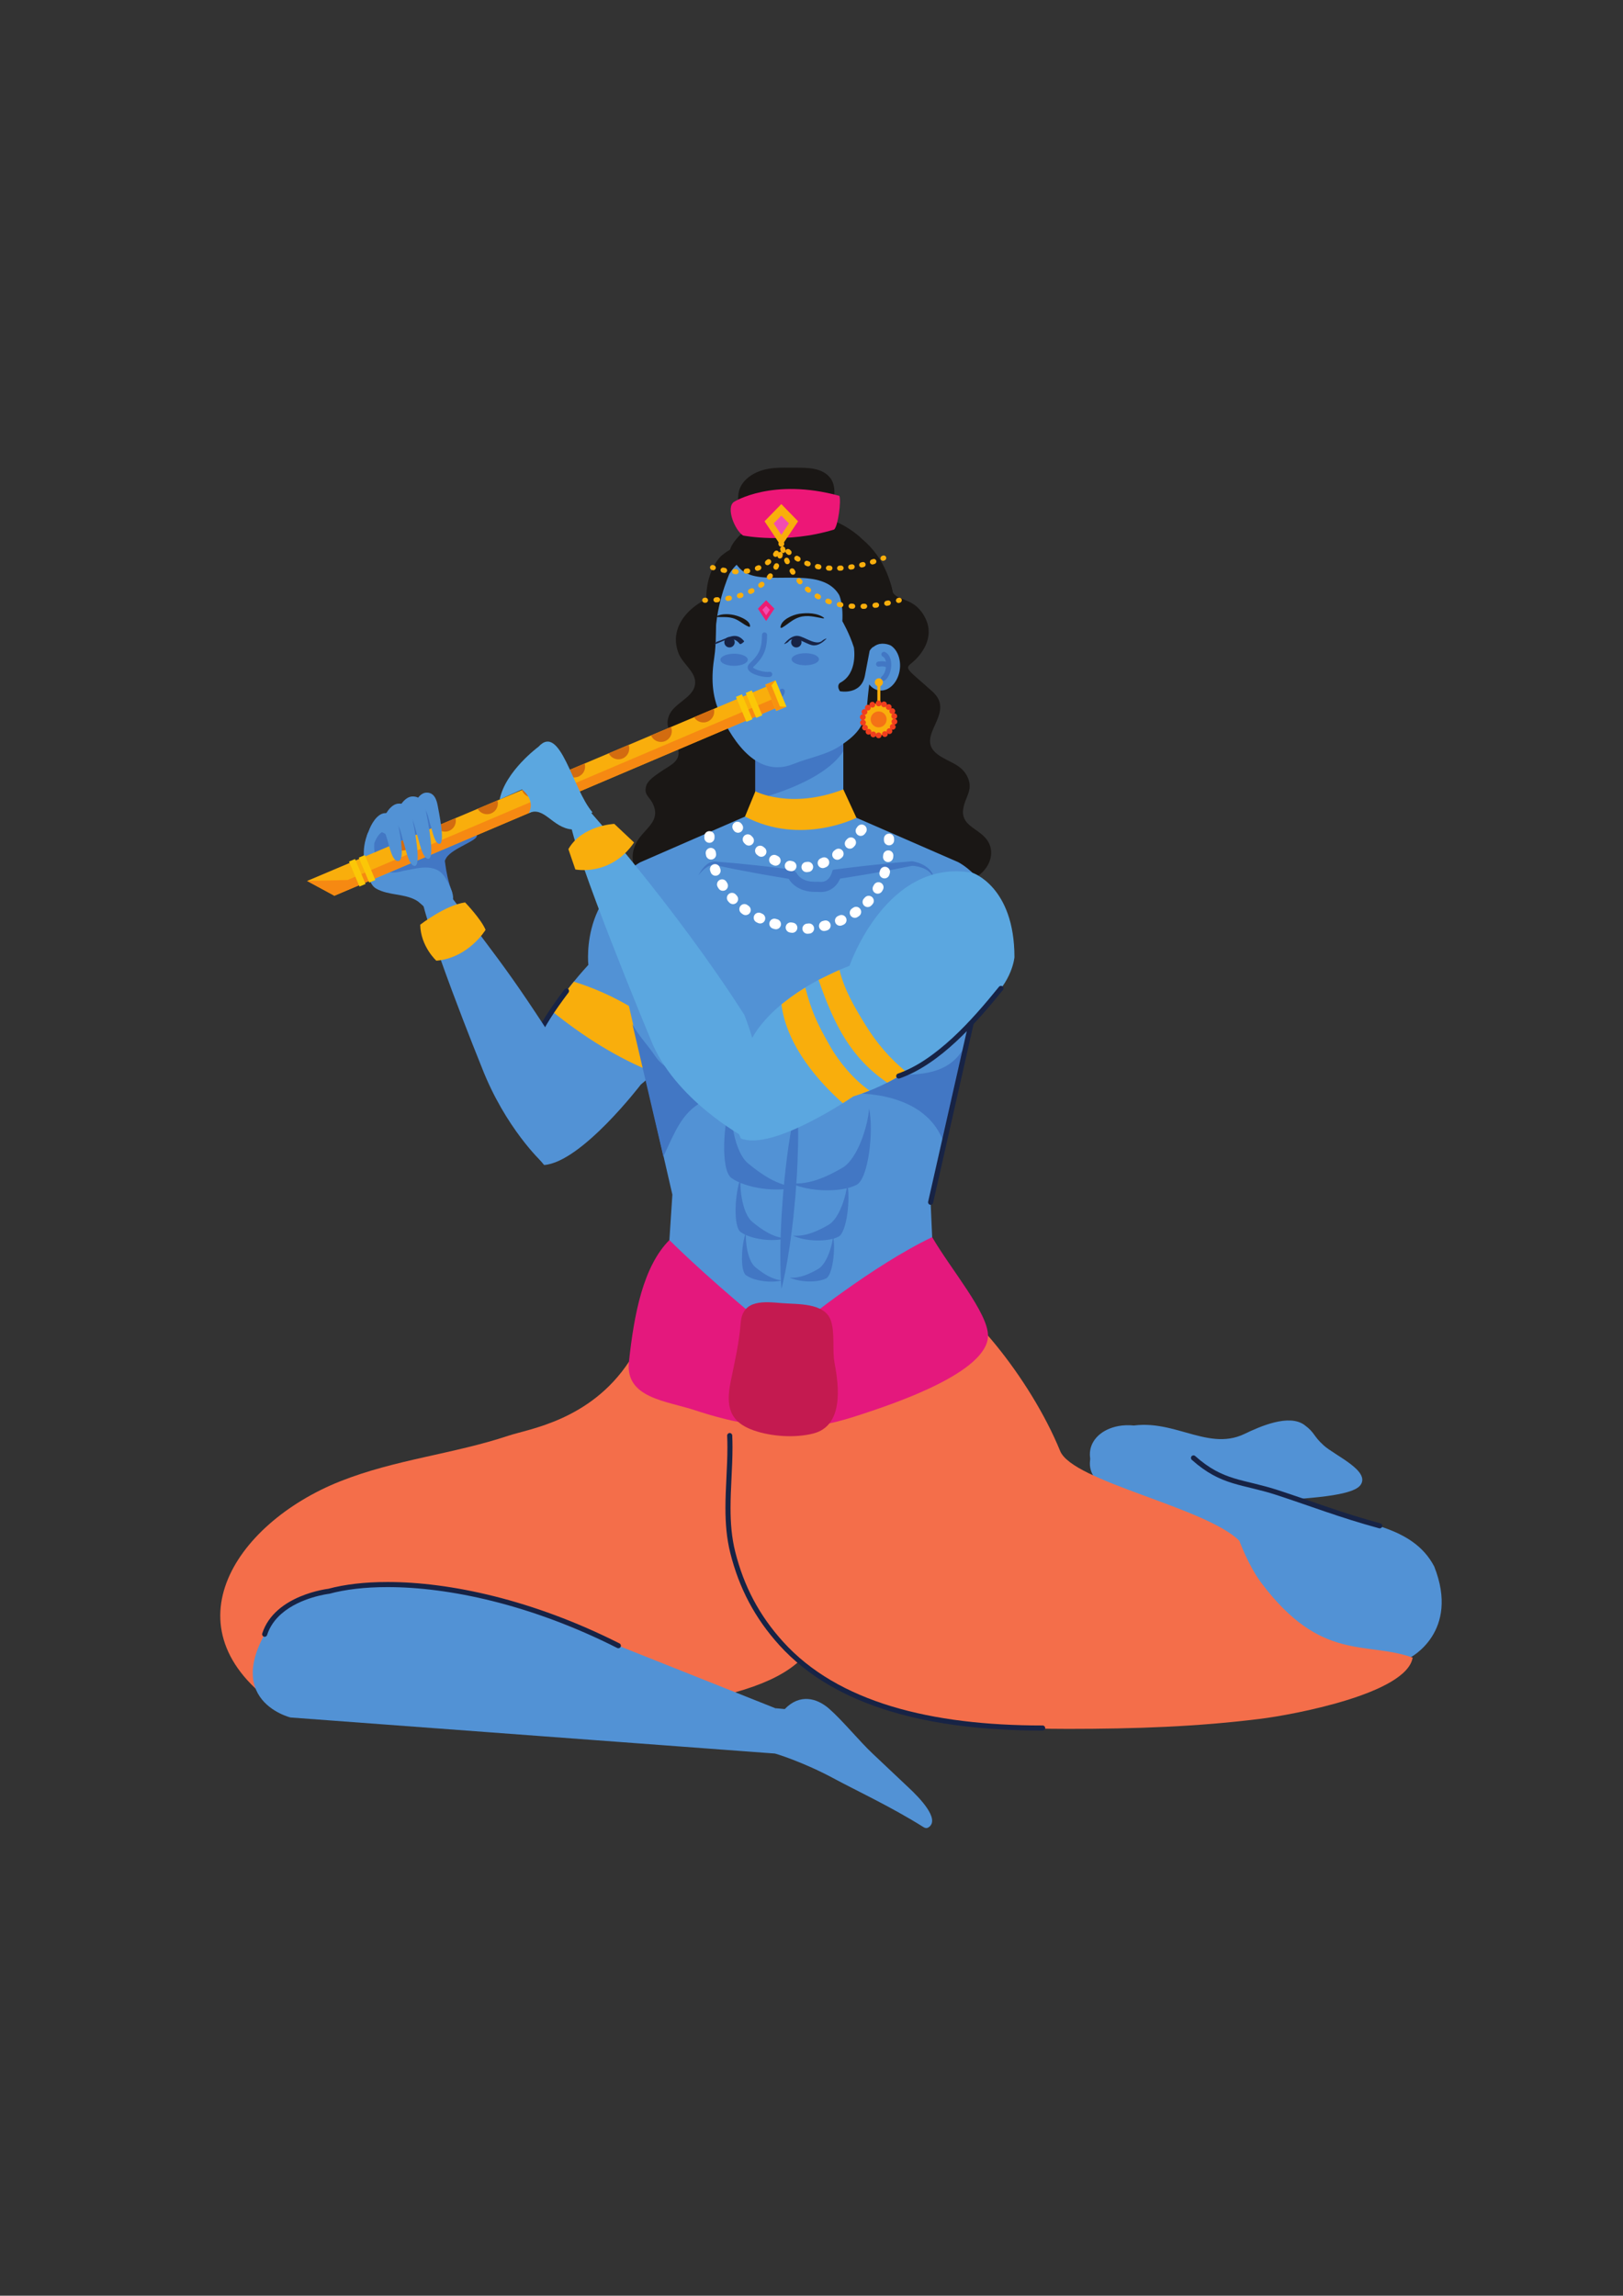 <svg xmlns="http://www.w3.org/2000/svg" xmlns:xlink="http://www.w3.org/1999/xlink" width="1587" zoomAndPan="magnify" viewBox="0 0 1190.25 1683.75" height="2245" preserveAspectRatio="xMidYMid meet" version="1.0"><rect x="0" y="0" width="1190.25" height="1683.75" fill="#333333" stroke="none"/><defs><clipPath id="id1"><path d="M 541 342.109 L 612 342.109 L 612 394 L 541 394 Z M 541 342.109 " clip-rule="nonzero"/></clipPath></defs><path fill="#5292d5" d="M 399.062 854.457 C 399.062 854.457 367.859 820.664 385.105 785.168 C 385.105 785.168 391.215 751.539 431.473 707.672 C 431.473 707.672 424.34 644.984 486.949 631.734 C 486.949 631.734 517.113 618.316 541.234 656.469 C 541.234 656.469 546.734 673.984 535.391 694.406 C 535.391 694.406 515.98 758.246 469.973 795.426 C 469.973 795.426 426.527 852.363 399.062 854.457 " fill-opacity="1" fill-rule="nonzero"/><path fill="#f9ae0c" d="M 420.812 720.02 C 414.523 727.758 409.305 735.062 404.988 741.809 C 427.695 760.152 452.582 775.969 479.742 786.754 C 486.832 779.91 493.18 772.492 498.832 764.938 C 475.926 744.891 449.773 728.879 420.812 720.02 " fill-opacity="1" fill-rule="nonzero"/><path fill="#172345" d="M 384.383 799.496 C 387.109 784.793 389.863 774.098 394.605 763.496 C 399.348 752.891 406.113 742.301 416.949 727.918 C 417.566 727.102 417.406 725.926 416.582 725.305 C 415.758 724.684 414.586 724.848 413.969 725.672 C 403.062 740.164 396.109 750.992 391.199 761.969 C 386.289 772.957 383.457 784 380.711 798.812 C 380.523 799.824 381.195 800.793 382.207 800.98 C 383.223 801.176 384.195 800.504 384.383 799.496 " fill-opacity="1" fill-rule="nonzero"/><path fill="#5292d5" d="M 822.043 1047.629 C 857.23 1036.52 884.023 1065.547 912.723 1051.66 C 924.305 1046.055 945.371 1036.883 956.586 1045.094 C 964.375 1050.793 962.961 1053.051 970.707 1060.066 C 979.004 1067.59 1005.145 1078.754 997.758 1089.164 C 990.875 1098.859 945.164 1099.012 933.316 1101.18 C 897.539 1107.738 853.969 1107.305 819.316 1094.914 C 785.969 1083.008 799.434 1054.773 822.043 1047.629 " fill-opacity="1" fill-rule="nonzero"/><path fill="#f46e4a" d="M 372.906 1052.984 C 332.547 1066.461 289.902 1070.371 249.461 1086.453 C 171.258 1117.562 118.957 1197.594 208.703 1254.801 C 265.762 1150.812 408.543 1262.742 492.133 1250.695 C 609.441 1233.793 601.086 1197.047 605.379 1161.07 C 608.656 1133.559 574.938 1138.055 576.77 1107.949 C 578.211 1084.312 556.438 1059.57 548.277 1034.133 C 535.32 993.75 486.559 960.539 461.238 998.785 C 432.738 1041.82 387.727 1048.043 372.906 1052.984 " fill-opacity="1" fill-rule="nonzero"/><path fill="#5292d5" d="M 1051.793 1148.871 C 1035.781 1118.379 997.742 1117.855 969.566 1106.805 C 939.957 1095.18 890.867 1082.395 867.262 1060.676 C 855.453 1049.805 834.566 1043.203 820.227 1045.914 C 795.391 1050.617 789.449 1076.762 819.977 1092.781 C 842.113 1104.402 877.895 1109.793 894.16 1131.27 C 925.617 1172.789 972.016 1238.789 1034.133 1215.742 C 1034.133 1215.742 1070.879 1196.996 1051.793 1148.871 " fill-opacity="1" fill-rule="nonzero"/><path fill="#f46e4a" d="M 925.105 1161.07 C 968.93 1219.266 1001.633 1203.449 1035.996 1215.742 C 1031.578 1242.395 947.371 1257.738 925.105 1260.551 C 878.352 1266.457 832.195 1268.02 783.301 1268.02 C 711.227 1268.02 630.605 1261.008 576.18 1208.945 C 552.574 1186.363 538.055 1149.676 534.453 1118.844 C 532.082 1098.562 536.887 1079.922 539.477 1061.574 C 541.332 1048.422 541.68 1018.199 546.949 1011.84 C 546.949 1011.84 616.18 927.129 682.484 945.285 C 706.406 951.828 755.309 1009.926 777.477 1064.215 C 786.676 1086.719 884.055 1105.375 908.93 1130.105 C 908.93 1130.105 915.496 1148.32 925.105 1161.07 " fill-opacity="1" fill-rule="nonzero"/><path fill="#1a1715" d="M 654.676 434.395 C 658.738 441.391 671.27 437.914 678.824 453.828 C 685.387 467.676 676.188 480.152 668.246 486.574 C 663.23 490.621 665.48 490.789 683.75 507.145 C 701.957 523.438 669.738 540.07 687.727 553.363 C 695.289 558.953 704.508 560.328 709.035 568.871 C 714.57 579.316 707.594 584.211 706.352 593.609 C 704.785 605.305 716.695 607.285 723.164 615.125 C 729.172 622.418 727.641 632.547 720.508 639.668 C 712.449 647.695 703.965 645.113 694.258 643.551 C 680.953 641.406 680.391 644.34 670.648 651.195 C 647.918 667.172 634.059 649.352 610.504 647.754 C 596.539 646.809 595.055 652.801 585.605 659.332 C 576.738 665.465 563.363 665.852 552.695 663.566 C 541.949 661.254 536.328 654.195 526.414 650.074 C 515.613 645.582 505.09 648.855 493.566 650.285 C 468.699 653.375 455.781 630.773 469.594 613.656 C 475.906 605.82 483.633 600.836 479.148 590.293 C 476.594 584.27 472.117 583.332 473.793 576.766 C 474.898 572.422 480.238 569.004 484.039 566.34 C 491.848 560.848 499.645 558.688 497.211 548.574 C 495.035 539.531 486.645 535.148 490.586 524.906 C 493.941 516.172 507.008 512.172 509.395 503.543 C 512.102 493.793 501.176 487.789 497.801 479.562 C 487.934 455.531 514.227 434.984 539.891 433.742 C 554.121 433.043 566.129 432.867 579.484 436.262 C 596.516 440.594 603.395 419.902 616.602 413.789 C 616.602 413.789 648.852 400.812 654.676 434.395 " fill-opacity="1" fill-rule="nonzero"/><path fill="#5292d5" d="M 553.973 540.973 L 618.465 540.973 L 618.465 601.621 L 553.973 601.621 L 553.973 540.973 " fill-opacity="1" fill-rule="nonzero"/><path fill="#4277c4" d="M 618.465 550.98 L 618.465 540.973 L 553.973 540.973 L 553.973 586.355 C 553.973 586.355 603.008 575.074 618.465 550.98 " fill-opacity="1" fill-rule="nonzero"/><path fill="#5292d5" d="M 523.898 481.559 C 521.637 496.176 521.668 509.957 528.285 523.891 C 538.461 545.344 555.977 570.82 582.023 560.273 C 593.461 555.641 606.441 553.668 616.668 546.711 C 628.156 538.898 634.629 532.32 635.977 516.098 C 638.164 489.867 646.168 451.641 635.34 427.234 C 626.137 406.457 604.98 398.961 583.707 399.172 C 567.484 399.336 541.414 403.055 531.855 418.297 C 522.391 433.422 526.652 463.707 523.898 481.559 " fill-opacity="1" fill-rule="nonzero"/><path fill="#5292d5" d="M 702.77 632.363 L 609.508 591.688 L 562.926 591.688 L 469.672 632.363 C 469.672 632.363 441.785 646.434 448.316 681.879 L 493.098 876.188 L 484.168 1012.117 L 688.273 1012.117 L 682.484 881.789 L 727.023 683.43 C 733.555 647.988 702.77 632.363 702.77 632.363 " fill-opacity="1" fill-rule="nonzero"/><path fill="#5292d5" d="M 659.945 490.547 C 658.898 500.098 652.195 507.199 644.98 506.41 C 637.758 505.625 632.75 497.234 633.797 487.676 C 634.844 478.117 641.551 471.023 648.777 471.816 C 655.988 472.602 661 480.988 659.945 490.547 " fill-opacity="1" fill-rule="nonzero"/><path fill="#4277c4" d="M 647.426 481.613 C 648.145 481.949 648.727 482.59 649.176 483.629 C 649.625 484.656 649.871 486.039 649.863 487.512 C 649.863 489.215 649.539 491.051 648.965 492.59 C 648.391 494.148 647.551 495.395 646.73 496.031 C 645.914 496.68 645.785 497.855 646.422 498.664 C 647.066 499.469 648.238 499.613 649.055 498.969 C 650.633 497.703 651.719 495.895 652.465 493.898 C 653.215 491.895 653.602 489.68 653.609 487.512 C 653.602 485.645 653.316 483.805 652.617 482.16 C 651.926 480.527 650.754 479.039 649.027 478.234 C 648.09 477.793 646.977 478.188 646.535 479.121 C 646.094 480.055 646.488 481.172 647.426 481.613 " fill-opacity="1" fill-rule="nonzero"/><path fill="#4277c4" d="M 644.691 488.91 C 645.301 488.797 646.039 488.727 646.773 488.727 C 648.285 488.703 649.668 489.113 650.102 489.621 C 650.836 490.348 652.02 490.348 652.75 489.621 C 653.477 488.891 653.477 487.707 652.75 486.973 C 651.016 485.309 648.75 485.008 646.773 484.977 C 645.785 484.984 644.852 485.082 644.02 485.23 C 643.004 485.418 642.332 486.398 642.512 487.406 C 642.699 488.426 643.676 489.098 644.691 488.91 " fill-opacity="1" fill-rule="nonzero"/><path fill="#1a1715" d="M 634.316 495.438 L 637.762 477.316 C 637.762 477.316 642.48 468.293 654.852 473.973 C 654.852 473.973 666.344 423.992 632.285 395.387 C 632.285 395.387 594.926 356.371 543.207 391.965 C 543.207 391.965 529.82 403.949 537.086 410.934 C 542.355 415.988 542.488 418.688 549.711 421.41 C 567.703 428.184 603.059 415.902 615.312 436.211 C 615.312 436.219 618.461 442.168 617.746 455.613 C 617.746 455.613 622.961 464.543 626.211 474.852 C 626.211 474.852 629.523 493.859 615.996 500.855 C 615.996 500.855 613.195 502.809 615.996 506.969 C 615.996 506.969 631.516 510.137 634.316 495.438 " fill-opacity="1" fill-rule="nonzero"/><path fill="#1a1715" d="M 524.816 471.047 C 523.496 446.332 534.926 420.789 534.926 420.789 C 542.527 408.664 549.707 410.227 549.707 410.227 C 547.516 390.902 528.797 407.832 528.797 407.832 C 528.797 407.832 507.297 427.523 524.816 471.047 " fill-opacity="1" fill-rule="nonzero"/><path fill="#4277c4" d="M 692.32 838.746 L 708.625 765.188 C 702.574 778.078 691.488 788.863 661.492 788.148 C 637.957 787.59 593.449 791.688 587.711 762.91 C 580.25 788.863 541.047 792.883 514.781 790.133 C 502.121 788.809 488.09 785.992 480.523 774.629 C 474.914 766.219 468.445 759.891 463.805 751.211 L 486.496 848.191 C 494.957 830.238 499.906 816.484 514.562 808.34 C 541.113 793.59 596.391 801.871 626.66 802.066 C 626.66 802.066 679.387 799.578 692.32 838.746 " fill-opacity="1" fill-rule="nonzero"/><path fill="#4277c4" d="M 534.648 765.191 C 534.648 769.23 531.438 772.52 527.461 772.52 C 523.496 772.52 520.277 769.23 520.277 765.191 C 520.277 761.141 523.496 757.859 527.461 757.859 C 531.438 757.859 534.648 761.141 534.648 765.191 " fill-opacity="1" fill-rule="nonzero"/><path fill="#4277c4" d="M 529.711 765.191 C 529.711 766.457 528.699 767.473 527.461 767.473 C 526.23 767.473 525.234 766.457 525.234 765.191 C 525.234 763.93 526.23 762.91 527.461 762.91 C 528.699 762.91 529.711 763.93 529.711 765.191 " fill-opacity="1" fill-rule="nonzero"/><path fill="#4277c4" d="M 667.359 765.191 C 667.359 769.23 664.141 772.52 660.172 772.52 C 656.215 772.52 652.996 769.23 652.996 765.191 C 652.996 761.141 656.215 757.859 660.172 757.859 C 664.141 757.859 667.359 761.141 667.359 765.191 " fill-opacity="1" fill-rule="nonzero"/><path fill="#4277c4" d="M 662.422 765.191 C 662.422 766.457 661.406 767.473 660.18 767.473 C 658.941 767.473 657.941 766.457 657.941 765.191 C 657.941 763.93 658.941 762.91 660.18 762.91 C 661.406 762.91 662.422 763.93 662.422 765.191 " fill-opacity="1" fill-rule="nonzero"/><path fill="#4277c4" d="M 685.215 645.016 C 684.078 641.566 681.496 638.965 678.488 637.438 C 676.973 636.672 675.359 636.109 673.715 635.695 C 672.895 635.496 672.055 635.34 671.227 635.223 C 670.402 635.105 669.504 635.023 668.773 635.008 L 669.109 634.992 C 659.945 636.871 650.766 638.59 641.562 640.203 C 636.969 641.051 632.359 641.789 627.754 642.539 C 623.152 643.281 618.551 644.102 613.93 644.758 L 616.922 642.039 C 616.742 642.695 616.621 643.062 616.449 643.527 C 616.293 643.969 616.113 644.406 615.918 644.82 C 615.539 645.664 615.09 646.473 614.57 647.273 C 613.555 648.844 612.215 650.332 610.578 651.496 C 608.977 652.688 607.039 653.547 605.098 653.914 C 604.109 654.16 603.148 654.176 602.176 654.25 C 601.211 654.273 600.301 654.152 599.359 654.09 L 600.078 654.125 C 598.004 654.191 595.91 654.168 593.785 653.883 C 592.707 653.688 591.648 653.57 590.582 653.246 C 589.508 652.992 588.469 652.621 587.426 652.191 C 585.355 651.309 583.352 650.113 581.641 648.531 C 580.77 647.758 579.984 646.863 579.281 645.914 C 578.93 645.426 578.602 644.941 578.301 644.395 C 577.98 643.824 577.746 643.391 577.422 642.5 L 580.277 644.863 C 571.102 643.316 561.938 641.852 552.797 640.121 C 543.645 638.488 534.523 636.672 525.414 634.723 L 525.066 634.648 L 525.035 634.605 L 524.422 634.418 L 523.578 634.312 C 523.004 634.297 522.391 634.363 521.789 634.508 C 520.574 634.805 519.352 635.352 518.23 636.129 C 515.977 637.633 513.992 639.695 512.215 641.906 C 513.57 639.422 515.066 636.914 517.289 634.926 C 518.359 633.902 519.648 633.043 521.102 632.418 C 521.844 632.121 522.637 631.906 523.461 631.824 C 523.883 631.777 524.316 631.77 524.75 631.793 C 525.219 631.852 525.574 631.859 526.188 632.094 L 525.809 631.988 C 535.094 632.695 544.363 633.551 553.598 634.574 C 562.855 635.512 572.07 636.715 581.285 637.836 L 584.145 640.199 L 584.504 640.828 L 585.059 641.664 C 585.477 642.203 585.945 642.734 586.492 643.191 C 587.547 644.129 588.816 644.879 590.211 645.449 C 590.914 645.715 591.625 645.973 592.395 646.137 C 593.133 646.367 593.949 646.422 594.719 646.562 C 596.32 646.758 597.977 646.746 599.648 646.676 L 600.383 646.703 C 600.945 646.711 601.516 646.824 602.059 646.809 C 602.59 646.77 603.137 646.801 603.625 646.66 C 604.617 646.504 605.508 646.105 606.328 645.539 C 607.145 644.977 607.887 644.207 608.516 643.273 C 608.82 642.801 609.121 642.312 609.359 641.789 L 609.703 641.004 L 609.934 640.34 L 610.773 637.941 L 612.922 637.633 C 617.543 636.984 622.195 636.504 626.824 635.93 C 631.453 635.367 636.09 634.805 640.746 634.352 C 650.027 633.34 659.324 632.453 668.645 631.703 L 668.93 631.68 L 668.996 631.695 C 670.039 631.844 670.91 632.055 671.84 632.305 C 672.742 632.547 673.645 632.84 674.516 633.176 C 676.277 633.855 677.949 634.746 679.484 635.855 C 682.566 638.012 684.785 641.426 685.215 645.016 " fill-opacity="1" fill-rule="nonzero"/><path fill="#4277c4" d="M 495.391 949.309 C 498.672 949.66 501.836 950.34 505.008 950.992 C 508.148 951.727 511.273 952.496 514.352 953.398 C 517.453 954.199 520.465 955.293 523.527 956.227 C 526.559 957.25 529.562 958.344 532.551 959.48 L 533.988 960.027 L 534.598 961.379 C 535.227 962.785 535.836 964.199 536.348 965.648 C 536.816 967.121 537.375 968.551 537.723 970.09 C 538.516 973.105 547.93 1006.492 547.844 1009.926 C 545.16 1007.797 534.297 975.07 532.5 972.52 C 531.543 971.273 530.809 969.926 529.984 968.609 C 529.199 967.285 528.512 965.918 527.844 964.535 L 529.895 966.441 C 526.91 965.312 523.934 964.117 521 962.867 C 518.09 961.527 515.125 960.34 512.258 958.871 C 509.363 957.496 506.523 956 503.688 954.453 C 500.887 952.832 498.074 951.23 495.391 949.309 " fill-opacity="1" fill-rule="nonzero"/><path fill="#4277c4" d="M 646.129 961.77 C 643.113 964.715 639.816 966.922 636.438 968.953 C 633.039 970.941 629.531 972.648 625.922 974.105 L 627.566 972.773 C 626.281 974.637 624.773 976.379 623.039 977.938 C 621.25 979.477 605.035 1013.434 602.484 1014.434 C 602.5 1011.699 617.453 976.867 618.238 974.652 C 619.082 972.461 620.145 970.441 621.418 968.555 L 622.035 967.668 L 623.078 967.227 C 626.676 965.723 630.379 964.465 634.191 963.488 C 638.008 962.543 641.922 961.797 646.129 961.77 " fill-opacity="1" fill-rule="nonzero"/><path fill="#4277c4" d="M 536.426 807.094 C 530.262 822.582 528.363 858.16 536.352 863.941 C 547.02 871.656 570.133 874.641 583.738 870.68 C 570.289 869.57 558.52 861.457 548.609 853.27 C 538.5 844.914 535.125 819.336 536.426 807.094 " fill-opacity="1" fill-rule="nonzero"/><path fill="#4277c4" d="M 543.191 863.949 C 538.906 874.754 537.57 899.559 543.137 903.59 C 550.582 908.973 566.695 911.047 576.18 908.285 C 566.805 907.508 558.59 901.863 551.691 896.148 C 544.645 890.34 542.289 872.488 543.191 863.949 " fill-opacity="1" fill-rule="nonzero"/><path fill="#4277c4" d="M 547.125 903.656 C 543.691 912.266 542.629 932.066 547.078 935.273 C 553.016 939.562 565.863 941.23 573.434 939.027 C 565.961 938.406 559.402 933.898 553.891 929.336 C 548.273 924.699 546.395 910.461 547.125 903.656 " fill-opacity="1" fill-rule="nonzero"/><path fill="#4277c4" d="M 637.352 812.969 C 640.887 829.258 636.922 864.672 628.09 869.062 C 616.301 874.926 593.016 874.066 580.238 867.918 C 593.688 869.039 606.629 862.977 617.758 856.523 C 629.09 849.949 636.621 825.258 637.352 812.969 " fill-opacity="1" fill-rule="nonzero"/><path fill="#4277c4" d="M 621.336 867.941 C 623.801 879.309 621.035 904 614.887 907.051 C 606.66 911.141 590.418 910.551 581.512 906.266 C 590.883 907.035 599.918 902.812 607.668 898.309 C 615.582 893.73 620.832 876.52 621.336 867.941 " fill-opacity="1" fill-rule="nonzero"/><path fill="#4277c4" d="M 610.945 906.469 C 612.902 915.523 610.707 935.219 605.797 937.664 C 599.23 940.926 586.281 940.457 579.176 937.039 C 586.648 937.652 593.863 934.277 600.039 930.691 C 606.344 927.031 610.535 913.305 610.945 906.469 " fill-opacity="1" fill-rule="nonzero"/><path fill="#4277c4" d="M 584.516 807.543 C 584.516 807.543 585.328 816.277 585.34 829.285 C 585.395 835.785 585.25 843.352 584.906 851.457 C 584.691 855.504 584.598 859.691 584.273 863.934 C 583.973 868.172 583.664 872.48 583.367 876.797 C 582.961 881.086 582.551 885.387 582.141 889.629 C 581.789 893.859 581.184 898.02 580.734 902.035 C 579.754 910.078 578.637 917.57 577.516 923.98 C 575.363 936.812 573.109 945.285 573.109 945.285 C 573.109 945.285 572.305 936.551 572.297 923.547 C 572.238 917.043 572.371 909.473 572.723 901.367 C 572.934 897.328 573.016 893.133 573.363 888.895 C 573.664 884.652 573.965 880.348 574.27 876.039 C 574.684 871.738 575.086 867.441 575.484 863.207 C 575.863 858.973 576.461 854.816 576.91 850.801 C 577.898 842.746 579.012 835.254 580.129 828.855 C 582.281 816.023 584.516 807.543 584.516 807.543 " fill-opacity="1" fill-rule="nonzero"/><path fill="#4277c4" d="M 554.062 515.488 C 556.098 516.586 558.301 517.035 560.438 517.027 C 564.195 517.023 567.777 515.691 570.539 513.887 C 571.914 512.977 573.09 511.941 573.977 510.816 C 574.848 509.684 575.488 508.438 575.52 506.977 C 575.527 505.945 574.688 505.102 573.656 505.094 C 572.625 505.094 571.785 505.926 571.773 506.957 C 571.785 507.172 571.602 507.793 571.023 508.508 C 570.188 509.602 568.602 510.859 566.695 511.77 C 564.793 512.691 562.566 513.297 560.438 513.289 C 558.816 513.289 557.258 512.953 555.832 512.191 C 554.922 511.703 553.789 512.047 553.301 512.953 C 552.809 513.863 553.152 515 554.062 515.488 " fill-opacity="1" fill-rule="nonzero"/><path fill="#4277c4" d="M 558.801 465.668 C 558.793 471.156 558.082 474.816 556.648 477.859 C 555.219 480.91 552.98 483.496 549.652 486.676 C 548.902 487.379 548.328 488.367 548.336 489.48 C 548.332 490.301 548.645 491.035 549.039 491.598 C 549.75 492.582 550.699 493.23 551.777 493.824 C 555.02 495.527 559.633 496.555 562.895 496.582 C 563.613 496.582 564.27 496.531 564.906 496.383 C 565.918 496.133 566.527 495.125 566.281 494.113 C 566.043 493.113 565.027 492.5 564.023 492.746 C 563.828 492.793 563.414 492.844 562.895 492.844 C 561.051 492.852 557.965 492.281 555.562 491.41 C 554.359 490.973 553.309 490.453 552.688 489.988 L 552.109 489.449 L 552.062 489.375 L 551.785 489.48 L 552.078 489.48 L 552.062 489.375 L 551.785 489.48 L 552.078 489.48 L 551.812 489.48 L 552.055 489.598 L 552.078 489.48 L 551.812 489.48 L 552.055 489.598 L 552.238 489.383 C 555.672 486.098 558.297 483.145 560.035 479.449 C 561.773 475.766 562.543 471.465 562.543 465.668 C 562.543 464.637 561.703 463.801 560.668 463.801 C 559.637 463.801 558.801 464.637 558.801 465.668 " fill-opacity="1" fill-rule="nonzero"/><path fill="#4277c4" d="M 528.34 483.922 C 528.328 486.367 532.828 488.344 538.367 488.328 C 543.906 488.328 548.395 486.324 548.387 483.871 C 548.379 481.434 543.891 479.461 538.359 479.465 C 532.82 479.488 528.324 481.477 528.34 483.922 " fill-opacity="1" fill-rule="nonzero"/><path fill="#4277c4" d="M 580.547 483.535 C 580.562 485.98 585.039 487.961 590.582 487.945 C 596.121 487.93 600.609 485.941 600.598 483.496 C 600.598 481.051 596.098 479.078 590.57 479.09 C 585.02 479.09 580.539 481.09 580.547 483.535 " fill-opacity="1" fill-rule="nonzero"/><path fill="#172345" d="M 580.316 470.059 C 579.77 472.094 580.973 474.18 583 474.723 C 585.035 475.27 587.121 474.066 587.668 472.039 C 588.203 470.008 587.008 467.922 584.973 467.375 C 582.953 466.828 580.859 468.031 580.316 470.059 " fill-opacity="1" fill-rule="nonzero"/><path fill="#172345" d="M 531.32 470.059 C 530.773 472.094 531.98 474.18 534.008 474.723 C 536.039 475.27 538.125 474.066 538.672 472.039 C 539.219 470.008 538.012 467.922 535.98 467.375 C 533.957 466.828 531.855 468.031 531.32 470.059 " fill-opacity="1" fill-rule="nonzero"/><path fill="#1a1715" d="M 573.418 460.418 C 577.918 457.832 581.16 454.211 586.32 452.648 C 592.312 450.832 597.734 452.531 603.625 453.547 C 603.785 453.578 604.715 453.422 604.301 453.113 C 599.5 449.465 591.848 449.328 586.129 450.18 C 581.324 450.91 572.609 454.562 572.379 460.211 C 572.363 460.598 573.223 460.531 573.418 460.418 " fill-opacity="1" fill-rule="nonzero"/><path fill="#1a1715" d="M 550.066 459.445 C 550.301 455.199 543.188 452.461 539.844 451.477 C 535.711 450.258 529.34 449.82 525.488 452.035 C 525.008 452.312 525.652 452.531 525.918 452.539 C 529.961 452.695 533.543 452.262 537.547 453.406 C 541.938 454.664 544.934 457.953 549.031 459.656 C 549.254 459.746 550.043 459.852 550.066 459.445 " fill-opacity="1" fill-rule="nonzero"/><path fill="#ee1c72" d="M 561.859 440.234 L 555.809 446.441 L 561.859 455.484 L 567.906 446.441 L 561.859 440.234 " fill-opacity="1" fill-rule="nonzero"/><path fill="#f24daf" d="M 561.859 444.395 L 559.105 447.215 L 561.859 451.328 L 564.609 447.215 L 561.859 444.395 " fill-opacity="1" fill-rule="nonzero"/><path fill="#5292d5" d="M 568.383 1286.117 L 213.094 1259.668 C 213.094 1259.668 155.102 1245.656 206.859 1179.684 C 206.859 1179.684 279.512 1132.902 417.77 1192.785 L 568.57 1252.863 C 568.57 1252.863 579.223 1280.988 568.383 1286.117 " fill-opacity="1" fill-rule="nonzero"/><path fill="#5292d5" d="M 568.383 1286.117 C 568.383 1286.117 588.391 1291.832 612.91 1305.156 C 625.867 1312.18 653.934 1325.379 677.016 1339.926 C 678.723 1341.008 679.949 1341.113 681.527 1339.824 C 688.953 1333.762 674.613 1318.785 666.363 1311.102 C 656.969 1302.352 649.375 1294.957 639.988 1286.195 C 630.438 1277.262 617.559 1261.465 607.832 1253.051 C 598.879 1245.32 586.449 1242.109 575.512 1253.492 L 568.57 1252.863 L 568.383 1286.117 " fill-opacity="1" fill-rule="nonzero"/><path fill="#172345" d="M 454.34 1205.355 C 390.512 1173.09 329.574 1160.301 284.215 1160.293 C 267.336 1160.293 252.609 1162.066 240.656 1165.297 L 241.141 1167.098 L 240.93 1165.246 C 240.824 1165.262 231.102 1166.359 220.16 1170.949 C 214.691 1173.246 208.91 1176.426 203.891 1180.828 C 198.871 1185.227 194.613 1190.887 192.32 1198.043 C 192.008 1199.031 192.547 1200.078 193.527 1200.391 C 194.512 1200.703 195.562 1200.168 195.875 1199.18 C 197.934 1192.762 201.734 1187.684 206.352 1183.633 C 213.273 1177.547 222.051 1173.836 229.098 1171.688 C 232.617 1170.621 235.703 1169.926 237.895 1169.508 C 238.988 1169.297 239.867 1169.164 240.461 1169.07 C 241.055 1168.984 241.352 1168.953 241.352 1168.953 L 241.629 1168.895 C 253.168 1165.773 267.594 1164.023 284.215 1164.031 C 328.887 1164.02 389.336 1176.664 452.656 1208.691 C 453.574 1209.156 454.695 1208.781 455.164 1207.859 C 455.629 1206.941 455.262 1205.82 454.34 1205.355 " fill-opacity="1" fill-rule="nonzero"/><path fill="#172345" d="M 684.309 882.195 L 713.945 751.234 C 714.168 750.223 713.539 749.23 712.539 748.996 C 711.527 748.773 710.535 749.402 710.309 750.41 L 680.668 881.371 C 680.434 882.383 681.062 883.379 682.074 883.609 C 683.074 883.832 684.078 883.203 684.309 882.195 " fill-opacity="1" fill-rule="nonzero"/><path fill="#e4187d" d="M 683.621 907.363 C 697.301 930.949 724.633 962.875 724.566 979.617 C 724.453 1006.598 655.309 1029.48 633.789 1036.668 C 625.922 1039.285 600.586 1047.75 593.062 1044.625 C 580.402 1039.359 578.438 1017.906 576.469 1007.137 C 573.059 988.5 574.312 980.012 587.629 970.629 C 587.629 970.629 639.773 928.266 683.621 907.363 " fill-opacity="1" fill-rule="nonzero"/><path fill="#e4187d" d="M 555.113 966.91 C 570.742 979.844 572.75 979.059 569.34 997.691 C 567.367 1008.461 567.77 1037.934 555.113 1043.188 C 547.594 1046.312 518.242 1037.176 510.371 1034.543 C 488.855 1027.363 458.348 1025.613 461.238 998.785 C 465.012 963.691 471.695 928.836 490.91 909.504 C 490.91 909.504 514.664 933.441 555.113 966.91 " fill-opacity="1" fill-rule="nonzero"/><path fill="#c41a50" d="M 543.234 970.008 C 541.961 985.859 538.789 998.707 535.75 1013.82 C 532.266 1031.137 534.902 1042.836 552.586 1049.051 C 565.457 1053.59 582.871 1054.832 596.434 1051.383 C 618.629 1045.73 615.371 1017.145 612.066 999.852 C 610.219 990.156 612.523 977.719 609.246 968.371 C 604.645 955.293 584.645 956.707 573.426 955.77 C 560.641 954.703 544.621 952.809 543.234 970.008 " fill-opacity="1" fill-rule="nonzero"/><path fill="#172345" d="M 578.039 470.809 C 582.512 465.242 590.43 472.176 595.602 473.215 C 599.582 474.004 603.203 471.328 605.836 468.711 C 607.012 467.555 603.75 469.211 603.301 469.66 C 598.672 474.254 590.348 466.992 585.273 466.402 C 581.16 465.918 577.465 469.312 575.113 472.227 C 574.668 472.797 577.547 471.426 578.039 470.809 " fill-opacity="1" fill-rule="nonzero"/><path fill="#172345" d="M 545.699 470.238 C 539.566 462.598 533.277 468.445 526 470.566 C 525.238 470.785 522.879 472.93 523.574 472.73 C 530.543 470.691 536.723 464.996 542.594 472.316 C 543.055 472.895 546.051 470.68 545.699 470.238 " fill-opacity="1" fill-rule="nonzero"/><g clip-path="url(#id1)"><path fill="#1a1715" d="M 553.082 347.332 C 547.715 350.195 542.633 355.066 541.621 361.723 C 540.328 370.199 542.383 383.379 548.828 388.934 C 557.605 396.484 571.754 391.312 581.934 391.91 C 592.449 392.527 601.844 392.051 606.805 380.801 C 610.48 372.426 615.211 358.18 608.629 350.203 C 602.617 342.926 591.941 343.047 583.648 343.023 C 573.27 343 562.715 342.207 553.082 347.332 " fill-opacity="1" fill-rule="nonzero"/></g><path fill="#ed1777" d="M 611.723 388.375 C 614.586 385.965 617.062 367.008 615.531 363.656 C 566.5 350.227 538.359 368.031 538.359 368.031 C 532.051 372.203 538.93 389.023 544.992 392.785 C 544.992 392.785 576.586 399.164 611.723 388.375 " fill-opacity="1" fill-rule="nonzero"/><path fill="#f9ae0c" d="M 572.984 369.715 L 560.695 382.336 L 572.984 400.719 L 585.281 382.336 L 572.984 369.715 " fill-opacity="1" fill-rule="nonzero"/><path fill="#f24daf" d="M 572.988 378.164 L 567.398 383.906 L 572.988 392.266 L 578.59 383.906 L 572.988 378.164 " fill-opacity="1" fill-rule="nonzero"/><path fill="#f9ae0c" d="M 647.426 407.52 L 646.895 407.723 C 645.922 408.086 645.449 409.164 645.816 410.129 C 646.188 411.09 647.266 411.574 648.223 411.203 L 648.75 411.008 C 649.707 410.637 650.199 409.555 649.828 408.598 C 649.457 407.633 648.391 407.152 647.426 407.52 " fill-opacity="1" fill-rule="nonzero"/><path fill="#f9ae0c" d="M 640.266 410.059 L 639.262 410.375 C 638.277 410.684 637.723 411.727 638.035 412.711 C 638.352 413.695 639.395 414.238 640.371 413.93 C 640.719 413.824 641.062 413.719 641.41 413.602 C 642.383 413.289 642.922 412.234 642.613 411.262 C 642.293 410.277 641.242 409.738 640.266 410.059 Z M 632.52 412.266 C 632.176 412.355 631.836 412.441 631.496 412.516 C 630.5 412.758 629.875 413.766 630.109 414.762 C 630.352 415.77 631.359 416.391 632.359 416.148 C 632.707 416.062 633.062 415.98 633.41 415.891 C 634.418 415.641 635.031 414.633 634.777 413.625 C 634.531 412.629 633.516 412.023 632.52 412.266 Z M 624.656 413.891 C 624.297 413.953 623.965 414.008 623.617 414.059 C 622.598 414.211 621.898 415.156 622.051 416.176 C 622.203 417.199 623.156 417.895 624.168 417.742 C 624.535 417.691 624.887 417.637 625.254 417.574 C 626.27 417.41 626.953 416.449 626.789 415.434 C 626.629 414.414 625.668 413.727 624.656 413.891 Z M 616.703 414.809 C 616.355 414.82 616.008 414.844 615.66 414.859 C 614.629 414.914 613.84 415.793 613.895 416.82 C 613.941 417.848 614.816 418.641 615.848 418.59 C 616.211 418.566 616.574 418.551 616.945 418.527 C 617.973 418.461 618.754 417.574 618.684 416.547 C 618.617 415.52 617.73 414.738 616.703 414.809 Z M 608.742 414.859 C 608.395 414.84 608.043 414.816 607.711 414.793 C 606.684 414.727 605.793 415.496 605.715 416.523 C 605.645 417.551 606.418 418.445 607.449 418.512 C 607.809 418.547 608.172 418.566 608.539 418.582 C 609.574 418.637 610.453 417.848 610.504 416.82 C 610.559 415.793 609.77 414.914 608.742 414.859 Z M 600.879 413.898 C 600.547 413.832 600.203 413.766 599.871 413.695 C 598.867 413.477 597.875 414.121 597.656 415.125 C 597.445 416.133 598.082 417.125 599.086 417.344 C 599.441 417.418 599.805 417.496 600.168 417.562 C 601.18 417.758 602.16 417.102 602.355 416.086 C 602.559 415.082 601.895 414.098 600.879 413.898 Z M 593.297 411.789 L 592.336 411.418 C 591.383 411.043 590.301 411.52 589.914 412.469 C 589.535 413.43 590.004 414.512 590.965 414.891 C 591.309 415.027 591.648 415.156 592.004 415.281 C 592.965 415.648 594.047 415.148 594.395 414.18 C 594.758 413.219 594.258 412.145 593.297 411.789 Z M 586.223 408.43 L 585.344 407.902 C 584.473 407.348 583.32 407.613 582.77 408.492 C 582.227 409.363 582.492 410.512 583.359 411.055 L 584.316 411.637 C 585.199 412.16 586.344 411.871 586.871 410.984 C 587.395 410.102 587.102 408.953 586.223 408.43 Z M 579.934 403.816 L 579.184 403.121 C 578.434 402.41 577.262 402.438 576.543 403.18 C 575.832 403.93 575.863 405.109 576.605 405.82 L 577.422 406.578 C 578.191 407.273 579.367 407.211 580.055 406.445 C 580.75 405.684 580.691 404.504 579.934 403.816 " fill-opacity="1" fill-rule="nonzero"/><path fill="#f9ae0c" d="M 574.859 398.043 L 574.574 397.578 C 574.035 396.703 572.891 396.426 572.008 396.961 C 571.133 397.504 570.859 398.648 571.395 399.531 L 571.672 399.988 C 572.211 400.863 573.363 401.145 574.238 400.605 C 575.121 400.062 575.398 398.914 574.859 398.043 " fill-opacity="1" fill-rule="nonzero"/><path fill="#f9ae0c" d="M 570.449 394.859 C 570.449 394.883 570.473 395.086 570.523 395.469 C 570.672 396.484 571.625 397.191 572.641 397.047 C 573.656 396.895 574.371 395.949 574.219 394.93 L 574.176 394.562 L 574.16 394.461 C 574.047 393.434 573.129 392.695 572.102 392.809 C 571.078 392.914 570.336 393.832 570.449 394.859 " fill-opacity="1" fill-rule="nonzero"/><path fill="#f9ae0c" d="M 572.203 403.141 C 572.309 403.504 572.422 403.883 572.531 404.266 C 572.832 405.25 573.871 405.812 574.859 405.52 C 575.844 405.215 576.406 404.176 576.109 403.191 C 575.996 402.828 575.891 402.465 575.793 402.125 C 575.512 401.129 574.48 400.555 573.488 400.836 C 572.496 401.117 571.918 402.148 572.203 403.141 Z M 575.199 411.633 C 575.359 411.988 575.52 412.344 575.68 412.711 C 576.102 413.648 577.199 414.066 578.141 413.648 C 579.09 413.223 579.504 412.125 579.09 411.184 C 578.93 410.836 578.777 410.504 578.633 410.164 C 578.23 409.215 577.141 408.773 576.191 409.18 C 575.238 409.586 574.801 410.684 575.199 411.633 Z M 579.301 419.664 L 579.914 420.672 C 580.457 421.543 581.613 421.809 582.488 421.262 C 583.363 420.715 583.625 419.555 583.082 418.688 L 582.5 417.746 C 581.965 416.859 580.824 416.57 579.938 417.102 C 579.055 417.633 578.77 418.785 579.301 419.664 Z M 584.523 427.043 L 585.293 427.945 C 585.969 428.727 587.152 428.809 587.926 428.133 C 588.703 427.453 588.789 426.277 588.113 425.496 L 587.395 424.656 C 586.734 423.867 585.551 423.754 584.766 424.414 C 583.977 425.082 583.863 426.254 584.523 427.043 Z M 590.887 433.504 L 591.805 434.266 C 592.598 434.914 593.773 434.793 594.43 434 C 595.078 433.203 594.957 432.02 594.152 431.379 L 593.312 430.664 C 592.523 430 591.348 430.09 590.691 430.875 C 590.016 431.66 590.117 432.832 590.887 433.504 Z M 598.285 438.77 C 598.625 438.977 598.965 439.164 599.312 439.363 C 600.211 439.863 601.348 439.535 601.848 438.645 C 602.348 437.742 602.027 436.605 601.125 436.105 L 600.172 435.559 C 599.293 435.035 598.141 435.332 597.617 436.219 C 597.098 437.113 597.391 438.25 598.277 438.77 Z M 606.461 442.676 C 606.824 442.816 607.207 442.945 607.578 443.082 C 608.547 443.426 609.613 442.918 609.953 441.945 C 610.297 440.969 609.789 439.906 608.82 439.559 C 608.473 439.438 608.121 439.316 607.781 439.188 C 606.816 438.824 605.734 439.309 605.375 440.273 C 605.016 441.234 605.5 442.309 606.461 442.676 Z M 615.148 445.188 C 615.523 445.266 615.918 445.34 616.297 445.418 C 617.316 445.613 618.293 444.945 618.48 443.93 C 618.672 442.918 618.012 441.945 616.996 441.75 C 616.625 441.68 616.27 441.613 615.914 441.539 C 614.895 441.324 613.91 441.969 613.699 442.984 C 613.492 443.992 614.141 444.977 615.148 445.188 Z M 624.059 446.426 C 624.453 446.453 624.84 446.477 625.227 446.5 C 626.266 446.559 627.145 445.773 627.203 444.742 C 627.258 443.719 626.469 442.832 625.438 442.773 C 625.074 442.75 624.695 442.727 624.332 442.703 C 623.309 442.629 622.406 443.402 622.336 444.422 C 622.262 445.453 623.027 446.348 624.059 446.426 Z M 633.023 446.566 C 633.41 446.555 633.805 446.531 634.191 446.516 C 635.223 446.461 636.008 445.582 635.965 444.551 C 635.914 443.531 635.023 442.734 634 442.789 C 633.629 442.801 633.25 442.824 632.879 442.84 C 631.855 442.879 631.047 443.742 631.09 444.77 C 631.129 445.801 632 446.605 633.023 446.566 Z M 641.93 445.801 C 642.309 445.758 642.695 445.703 643.082 445.652 C 644.102 445.508 644.801 444.562 644.672 443.543 C 644.52 442.523 643.574 441.809 642.551 441.953 C 642.188 442.008 641.816 442.062 641.445 442.105 C 640.43 442.242 639.703 443.172 639.836 444.195 C 639.973 445.219 640.906 445.941 641.922 445.801 Z M 650.707 444.309 C 651.078 444.234 651.465 444.152 651.844 444.066 C 652.844 443.848 653.488 442.855 653.266 441.848 C 653.047 440.84 652.055 440.203 651.055 440.426 C 650.676 440.508 650.312 440.582 649.941 440.66 C 648.934 440.863 648.285 441.855 648.492 442.863 C 648.711 443.871 649.699 444.523 650.707 444.309 " fill-opacity="1" fill-rule="nonzero"/><path fill="#f9ae0c" d="M 659.445 442.18 L 659.984 442.031 C 660.969 441.754 661.555 440.723 661.277 439.734 C 661 438.738 659.969 438.164 658.98 438.441 L 658.434 438.59 C 657.445 438.867 656.867 439.895 657.141 440.887 C 657.418 441.883 658.441 442.465 659.445 442.18 " fill-opacity="1" fill-rule="nonzero"/><path fill="#f9ae0c" d="M 522.016 418.031 L 522.555 418.188 C 523.539 418.48 524.582 417.922 524.875 416.93 C 525.172 415.949 524.609 414.91 523.621 414.617 L 523.082 414.449 C 522.09 414.16 521.051 414.719 520.758 415.711 C 520.469 416.699 521.031 417.734 522.016 418.031 " fill-opacity="1" fill-rule="nonzero"/><path fill="#f9ae0c" d="M 529.926 419.996 C 530.301 420.074 530.676 420.141 531.047 420.203 C 532.062 420.383 533.027 419.711 533.211 418.699 C 533.391 417.684 532.711 416.707 531.699 416.535 C 531.348 416.469 530.996 416.406 530.637 416.332 C 529.625 416.137 528.645 416.801 528.449 417.812 C 528.254 418.816 528.914 419.801 529.926 419.996 Z M 538.625 421.094 C 539.012 421.117 539.398 421.133 539.777 421.145 C 540.805 421.176 541.668 420.367 541.699 419.34 C 541.734 418.312 540.922 417.449 539.895 417.414 C 539.543 417.402 539.184 417.391 538.824 417.367 C 537.793 417.312 536.918 418.109 536.863 419.137 C 536.809 420.164 537.598 421.039 538.625 421.094 Z M 547.473 420.773 C 547.855 420.723 548.242 420.664 548.621 420.602 C 549.641 420.438 550.324 419.477 550.16 418.465 C 549.992 417.441 549.035 416.754 548.016 416.922 C 547.676 416.973 547.324 417.027 546.973 417.078 C 545.953 417.215 545.234 418.156 545.375 419.172 C 545.512 420.191 546.449 420.91 547.473 420.773 Z M 556.133 418.559 C 556.504 418.418 556.863 418.266 557.223 418.117 C 558.164 417.707 558.598 416.602 558.188 415.66 C 557.777 414.715 556.68 414.285 555.734 414.691 L 554.766 415.094 C 553.809 415.469 553.34 416.551 553.715 417.512 C 554.094 418.469 555.172 418.941 556.133 418.559 Z M 563.98 414.141 L 564.906 413.406 C 565.699 412.75 565.812 411.57 565.152 410.785 C 564.492 409.988 563.316 409.875 562.523 410.535 L 561.711 411.184 C 560.891 411.812 560.734 412.984 561.363 413.801 C 561.992 414.617 563.164 414.773 563.984 414.141 Z M 570.285 407.699 L 570.965 406.742 C 571.547 405.887 571.332 404.723 570.477 404.148 C 569.625 403.566 568.457 403.785 567.883 404.633 L 567.277 405.484 C 566.672 406.316 566.844 407.488 567.672 408.094 C 568.504 408.703 569.676 408.531 570.285 407.699 " fill-opacity="1" fill-rule="nonzero"/><path fill="#f9ae0c" d="M 574.602 399.629 L 574.766 399.113 C 575.078 398.133 574.535 397.086 573.551 396.773 C 572.562 396.461 571.52 397.008 571.211 397.988 L 571.047 398.504 C 570.73 399.484 571.277 400.535 572.258 400.848 C 573.238 401.156 574.293 400.609 574.602 399.629 " fill-opacity="1" fill-rule="nonzero"/><path fill="#f9ae0c" d="M 571.121 398.68 L 571.129 398.77 L 571.145 399.125 C 571.164 400.16 572.012 400.973 573.043 400.957 C 574.074 400.934 574.898 400.086 574.871 399.059 C 574.859 398.672 574.855 398.453 574.848 398.43 C 574.777 397.395 573.887 396.617 572.863 396.688 C 571.832 396.754 571.055 397.645 571.129 398.68 L 571.121 398.68 " fill-opacity="1" fill-rule="nonzero"/><path fill="#f9ae0c" d="M 570.395 406.258 C 570.328 406.605 570.242 406.957 570.164 407.32 C 569.922 408.32 570.547 409.328 571.551 409.57 C 572.547 409.805 573.551 409.188 573.793 408.191 C 573.891 407.789 573.977 407.406 574.047 407.02 C 574.262 406.004 573.609 405.023 572.598 404.812 C 571.602 404.602 570.613 405.25 570.402 406.258 Z M 567.809 414.156 L 567.336 415.129 C 566.879 416.059 567.254 417.176 568.172 417.637 C 569.102 418.09 570.223 417.719 570.68 416.801 C 570.859 416.438 571.031 416.074 571.195 415.719 C 571.625 414.785 571.219 413.672 570.281 413.242 C 569.34 412.812 568.234 413.219 567.809 414.156 Z M 563.48 421.223 L 562.797 422.062 C 562.133 422.855 562.234 424.031 563.023 424.688 C 563.812 425.355 564.988 425.25 565.652 424.465 L 566.406 423.535 C 567.043 422.727 566.91 421.555 566.102 420.914 C 565.293 420.281 564.121 420.414 563.48 421.223 Z M 557.617 427.098 L 556.758 427.766 C 555.938 428.383 555.773 429.551 556.391 430.375 C 557.016 431.199 558.184 431.367 559.004 430.746 L 559.949 430.016 C 560.75 429.371 560.887 428.199 560.242 427.395 C 559.598 426.586 558.426 426.457 557.617 427.098 Z M 550.59 431.605 L 549.605 432.098 C 548.68 432.543 548.285 433.664 548.738 434.59 C 549.188 435.52 550.301 435.902 551.23 435.457 C 551.586 435.285 551.941 435.102 552.289 434.93 C 553.207 434.461 553.57 433.336 553.098 432.426 C 552.629 431.5 551.508 431.137 550.59 431.605 Z M 542.789 434.809 C 542.441 434.922 542.09 435.031 541.734 435.133 C 540.746 435.438 540.188 436.469 540.484 437.461 C 540.781 438.449 541.824 439.008 542.809 438.707 C 543.188 438.594 543.562 438.48 543.934 438.359 C 544.91 438.043 545.449 436.992 545.137 436.012 C 544.816 435.031 543.766 434.492 542.789 434.809 Z M 534.543 436.871 C 534.184 436.941 533.812 437 533.445 437.07 C 532.43 437.242 531.746 438.199 531.922 439.219 C 532.094 440.23 533.059 440.918 534.074 440.746 C 534.465 440.676 534.844 440.609 535.227 440.543 C 536.238 440.348 536.906 439.379 536.719 438.359 C 536.527 437.348 535.555 436.684 534.543 436.871 Z M 526.062 437.996 C 525.691 438.027 525.316 438.055 524.945 438.09 C 523.914 438.16 523.148 439.051 523.219 440.082 C 523.297 441.109 524.191 441.875 525.219 441.805 C 525.605 441.781 525.996 441.75 526.375 441.711 C 527.402 441.629 528.164 440.723 528.078 439.695 C 527.992 438.668 527.09 437.906 526.062 437.996 " fill-opacity="1" fill-rule="nonzero"/><path fill="#f9ae0c" d="M 517.371 438.367 L 516.809 438.375 C 515.777 438.375 514.945 439.211 514.949 440.242 C 514.949 441.27 515.789 442.105 516.82 442.098 L 517.383 442.098 C 518.414 442.098 519.246 441.254 519.242 440.23 C 519.238 439.199 518.402 438.367 517.371 438.367 " fill-opacity="1" fill-rule="nonzero"/><path fill="#ffffff" d="M 541.223 610.766 C 540.051 610.766 538.898 610.211 538.172 609.188 C 537.586 608.352 537.074 607.633 537.074 606.43 C 537.074 604.363 538.75 602.695 540.809 602.695 C 542.812 602.695 543.773 604.133 544.141 604.68 L 544.273 604.879 C 545.457 606.562 545.059 608.887 543.375 610.078 C 542.719 610.539 541.965 610.766 541.223 610.766 Z M 631.23 613.09 C 630.445 613.09 629.652 612.844 628.98 612.328 C 627.336 611.086 627.012 608.746 628.262 607.102 L 628.91 606.23 C 630.145 604.586 632.48 604.238 634.133 605.469 C 635.789 606.707 636.129 609.047 634.895 610.699 L 634.207 611.609 C 633.469 612.582 632.352 613.09 631.23 613.09 Z M 549.168 620.195 C 548.184 620.195 547.207 619.805 546.477 619.043 L 545.68 618.219 C 544.262 616.715 544.328 614.363 545.828 612.941 C 547.324 611.527 549.688 611.594 551.102 613.09 L 551.855 613.875 C 553.285 615.363 553.234 617.727 551.75 619.156 C 551.027 619.852 550.094 620.195 549.168 620.195 Z M 623.258 622.461 C 622.328 622.461 621.395 622.109 620.668 621.414 C 619.188 619.98 619.145 617.617 620.578 616.133 L 621.312 615.363 C 622.727 613.852 625.098 613.785 626.594 615.199 C 628.09 616.613 628.164 618.969 626.75 620.473 L 625.949 621.316 C 625.211 622.078 624.238 622.461 623.258 622.461 Z M 558.348 628.406 C 557.559 628.406 556.758 628.152 556.078 627.637 L 555.16 626.918 C 553.535 625.645 553.258 623.297 554.531 621.676 C 555.812 620.062 558.164 619.781 559.773 621.055 L 560.621 621.715 C 562.258 622.969 562.566 625.309 561.312 626.941 C 560.574 627.898 559.469 628.406 558.348 628.406 Z M 614.043 630.59 C 612.898 630.59 611.762 630.066 611.027 629.062 C 609.816 627.402 610.176 625.07 611.844 623.852 L 612.68 623.223 C 614.312 621.973 616.66 622.289 617.91 623.934 C 619.16 625.562 618.844 627.914 617.199 629.16 L 616.25 629.871 C 615.582 630.359 614.812 630.59 614.043 630.59 Z M 568.758 634.949 C 568.203 634.949 567.645 634.828 567.113 634.566 L 566.051 634.027 C 564.215 633.078 563.504 630.82 564.449 628.996 C 565.398 627.172 567.656 626.453 569.488 627.402 L 570.426 627.875 C 572.266 628.793 573.023 631.031 572.109 632.879 C 571.461 634.191 570.133 634.949 568.758 634.949 Z M 603.391 636.699 C 601.922 636.699 600.531 635.832 599.934 634.387 C 599.148 632.488 600.047 630.305 601.953 629.512 L 602.895 629.117 C 604.766 628.277 606.98 629.117 607.82 631 C 608.656 632.879 607.82 635.082 605.934 635.93 L 604.82 636.406 C 604.348 636.602 603.859 636.699 603.391 636.699 Z M 580.359 639 L 579.613 638.93 L 578.422 638.664 C 576.41 638.211 575.16 636.207 575.625 634.191 C 576.086 632.188 578.102 630.934 580.098 631.398 L 581.098 631.613 C 583.121 632.027 584.422 634 584.02 636.02 C 583.648 637.781 582.094 639 580.359 639 Z M 591.488 639.66 C 589.574 639.66 587.945 638.195 587.773 636.258 C 587.59 634.203 589.105 632.391 591.16 632.211 L 592.184 632.105 C 594.203 631.883 596.074 633.348 596.309 635.395 C 596.547 637.445 595.066 639.293 593.023 639.52 L 591.82 639.645 L 591.488 639.66 " fill-opacity="1" fill-rule="nonzero"/><path fill="#ffffff" d="M 520.254 618.168 L 520.238 618.168 C 518.176 618.152 516.512 616.48 516.523 614.414 C 516.527 613.574 516.551 613.121 516.551 613.121 C 516.66 611.074 518.336 609.496 520.465 609.598 C 522.52 609.695 524.102 611.445 524.004 613.492 C 524 613.539 523.992 613.875 523.984 614.453 C 523.977 616.508 522.305 618.168 520.254 618.168 Z M 651.984 620.008 C 649.938 620.008 648.285 618.363 648.254 616.312 L 648.238 615.254 C 648.195 613.188 649.816 611.477 651.875 611.434 C 653.895 611.258 655.652 613 655.695 615.066 L 655.719 616.238 C 655.742 618.297 654.082 619.984 652.023 620.008 Z M 521.449 630.434 C 519.691 630.434 518.125 629.191 517.785 627.402 L 517.57 626.23 C 517.23 624.195 518.59 622.266 520.625 621.922 C 522.668 621.578 524.586 622.938 524.934 624.973 L 525.117 625.996 C 525.5 628.023 524.176 629.977 522.152 630.363 Z M 651.301 632.27 L 650.789 632.242 C 648.75 631.965 647.32 630.09 647.598 628.047 L 647.723 626.992 C 647.961 624.949 649.84 623.477 651.867 623.723 C 653.918 623.965 655.375 625.816 655.137 627.867 L 654.996 629.035 C 654.742 630.91 653.133 632.27 651.301 632.27 Z M 524.746 642.301 C 523.238 642.301 521.816 641.379 521.254 639.883 L 520.844 638.762 C 520.16 636.82 521.172 634.688 523.117 633.992 C 525.059 633.305 527.191 634.32 527.879 636.266 L 528.242 637.25 C 528.965 639.184 527.992 641.336 526.062 642.055 C 525.629 642.219 525.188 642.301 524.746 642.301 Z M 648.645 644.258 C 648.27 644.258 647.891 644.199 647.508 644.07 C 645.539 643.445 644.461 641.348 645.09 639.383 L 645.41 638.367 C 646.004 636.391 648.082 635.285 650.066 635.883 C 652.031 636.488 653.145 638.574 652.543 640.543 L 652.195 641.656 C 651.688 643.242 650.223 644.258 648.645 644.258 Z M 530.125 653.352 C 528.875 653.352 527.652 652.723 526.945 651.578 L 526.324 650.547 C 525.281 648.77 525.883 646.488 527.664 645.438 C 529.445 644.406 531.734 644.996 532.77 646.781 L 533.301 647.66 C 534.379 649.418 533.836 651.715 532.086 652.797 C 531.473 653.172 530.793 653.352 530.125 653.352 Z M 643.672 655.469 C 643.043 655.469 642.398 655.305 641.805 654.969 C 640.02 653.93 639.414 651.645 640.445 649.867 L 640.969 648.949 C 641.965 647.152 644.246 646.504 646.039 647.504 C 647.844 648.508 648.496 650.773 647.492 652.574 L 646.906 653.605 C 646.223 654.805 644.965 655.469 643.672 655.469 Z M 537.566 663.133 C 536.566 663.133 535.566 662.738 534.832 661.941 L 534.039 661.086 C 532.656 659.559 532.77 657.195 534.301 655.812 C 535.82 654.43 538.184 654.543 539.57 656.066 L 540.293 656.852 C 541.699 658.363 541.617 660.727 540.109 662.129 C 539.391 662.797 538.477 663.133 537.566 663.133 Z M 636.316 665.277 C 635.391 665.277 634.461 664.934 633.734 664.246 C 632.25 662.824 632.188 660.461 633.609 658.977 L 634.32 658.215 C 635.711 656.695 638.066 656.582 639.594 657.973 C 641.121 659.363 641.227 661.727 639.832 663.246 L 639.016 664.121 C 638.277 664.891 637.289 665.277 636.316 665.277 Z M 546.828 671.18 C 546.094 671.18 545.352 670.965 544.699 670.516 L 543.723 669.809 C 542.059 668.59 541.699 666.258 542.914 664.598 C 544.129 662.93 546.465 662.57 548.125 663.793 L 548.969 664.398 C 550.66 665.57 551.074 667.895 549.895 669.586 C 549.168 670.629 548.008 671.18 546.828 671.18 Z M 626.898 673.168 C 625.695 673.168 624.508 672.586 623.785 671.5 C 622.652 669.789 623.121 667.469 624.836 666.332 L 625.695 665.75 C 627.387 664.57 629.711 664.98 630.879 666.668 C 632.062 668.359 631.656 670.688 629.969 671.867 L 628.965 672.543 C 628.328 672.969 627.609 673.168 626.898 673.168 Z M 557.477 677.305 C 556.949 677.305 556.41 677.191 555.902 676.961 L 554.848 676.457 C 552.992 675.57 552.211 673.34 553.105 671.477 C 554 669.621 556.227 668.855 558.086 669.738 L 559.051 670.191 C 560.922 671.059 561.734 673.281 560.863 675.148 C 560.23 676.504 558.883 677.305 557.477 677.305 Z M 616.055 678.98 C 614.594 678.98 613.211 678.121 612.613 676.691 C 611.82 674.789 612.711 672.609 614.609 671.809 L 615.559 671.395 C 617.438 670.566 619.652 671.395 620.488 673.281 C 621.336 675.16 620.488 677.363 618.613 678.207 L 617.496 678.688 C 617.027 678.883 616.531 678.98 616.055 678.98 Z M 569.004 681.559 L 567.996 681.418 L 566.859 681.078 C 564.883 680.484 563.766 678.402 564.367 676.43 C 564.957 674.453 567.043 673.34 569.012 673.941 L 570.023 674.238 C 572.004 674.801 573.164 676.855 572.602 678.836 C 572.133 680.484 570.637 681.559 569.004 681.559 Z M 604.348 682.828 C 602.664 682.828 601.145 681.688 600.727 679.98 C 600.238 677.977 601.469 675.965 603.465 675.473 L 604.504 675.211 C 606.516 674.695 608.535 675.898 609.051 677.887 C 609.57 679.883 608.371 681.918 606.375 682.434 L 605.234 682.727 Z M 581.027 684.16 L 580.441 684.117 L 579.305 683.938 C 577.277 683.602 575.895 681.688 576.23 679.652 C 576.566 677.617 578.461 676.25 580.516 676.57 L 581.594 676.75 C 583.637 677.066 585.027 678.98 584.703 681.012 C 584.41 682.852 582.836 684.16 581.027 684.16 Z M 592.18 684.855 C 590.262 684.855 588.641 683.398 588.469 681.453 C 588.289 679.406 589.805 677.59 591.855 677.406 L 592.918 677.312 C 594.969 677.059 596.801 678.59 597.008 680.637 C 597.219 682.695 595.73 684.52 593.68 684.73 L 592.504 684.84 L 592.18 684.855 " fill-opacity="1" fill-rule="nonzero"/><path fill="#f9ae0c" d="M 553.973 580.375 C 553.973 580.375 579.617 593.895 618.465 578.977 L 628.074 599.789 C 628.074 599.789 587.449 620.539 546.355 598.91 L 553.973 580.375 " fill-opacity="1" fill-rule="nonzero"/><path fill="#f9ae0c" d="M 645.629 526.137 L 643.43 526.137 L 643.43 501.48 L 645.629 501.48 L 645.629 526.137 " fill-opacity="1" fill-rule="nonzero"/><path fill="#f9ae0c" d="M 656.055 527.625 C 656.055 534.094 650.82 539.328 644.355 539.328 C 637.895 539.328 632.652 534.094 632.652 527.625 C 632.652 521.164 637.895 515.93 644.355 515.93 C 650.82 515.93 656.055 521.164 656.055 527.625 " fill-opacity="1" fill-rule="nonzero"/><path fill="#f47216" d="M 650.215 527.625 C 650.215 530.863 647.582 533.48 644.355 533.48 C 641.121 533.48 638.5 530.863 638.5 527.625 C 638.5 524.395 641.121 521.777 644.355 521.777 C 647.582 521.777 650.215 524.395 650.215 527.625 " fill-opacity="1" fill-rule="nonzero"/><path fill="#f03e1e" d="M 646.477 539.328 C 646.477 540.5 645.527 541.449 644.355 541.449 C 643.184 541.449 642.234 540.5 642.234 539.328 C 642.234 538.16 643.184 537.211 644.355 537.211 C 645.527 537.211 646.477 538.16 646.477 539.328 " fill-opacity="1" fill-rule="nonzero"/><path fill="#f03e1e" d="M 646.477 515.93 C 646.477 517.094 645.527 518.039 644.355 518.039 C 643.184 518.039 642.234 517.094 642.234 515.93 C 642.234 514.754 643.184 513.805 644.355 513.805 C 645.527 513.805 646.477 514.754 646.477 515.93 " fill-opacity="1" fill-rule="nonzero"/><path fill="#f03e1e" d="M 642.418 539.367 C 642.023 540.465 640.812 541.035 639.719 540.645 C 638.613 540.254 638.035 539.043 638.434 537.938 C 638.824 536.84 640.035 536.262 641.133 536.656 C 642.242 537.055 642.809 538.258 642.418 539.367 " fill-opacity="1" fill-rule="nonzero"/><path fill="#f03e1e" d="M 650.281 517.32 C 649.887 518.418 648.68 518.992 647.574 518.598 C 646.477 518.211 645.898 517 646.289 515.891 C 646.684 514.793 647.895 514.219 648.992 514.613 C 650.102 515 650.676 516.211 650.281 517.32 " fill-opacity="1" fill-rule="nonzero"/><path fill="#f03e1e" d="M 638.594 538.035 C 637.852 538.938 636.512 539.074 635.613 538.336 C 634.711 537.594 634.566 536.262 635.312 535.359 C 636.047 534.441 637.379 534.316 638.293 535.051 C 639.195 535.789 639.332 537.121 638.594 538.035 " fill-opacity="1" fill-rule="nonzero"/><path fill="#f03e1e" d="M 653.395 519.898 C 652.66 520.809 651.328 520.949 650.422 520.207 C 649.512 519.465 649.375 518.133 650.117 517.23 C 650.859 516.316 652.195 516.184 653.094 516.922 C 654 517.664 654.141 518.992 653.395 519.898 " fill-opacity="1" fill-rule="nonzero"/><path fill="#f03e1e" d="M 635.434 535.492 C 634.43 536.098 633.133 535.773 632.531 534.773 C 631.918 533.77 632.238 532.473 633.242 531.871 C 634.246 531.266 635.547 531.582 636.152 532.582 C 636.758 533.586 636.438 534.883 635.434 535.492 " fill-opacity="1" fill-rule="nonzero"/><path fill="#f03e1e" d="M 655.473 523.383 C 654.465 523.988 653.168 523.668 652.555 522.676 C 651.957 521.672 652.277 520.371 653.273 519.766 C 654.277 519.16 655.586 519.48 656.184 520.484 C 656.789 521.484 656.469 522.785 655.473 523.383 " fill-opacity="1" fill-rule="nonzero"/><path fill="#f03e1e" d="M 633.309 532.035 C 632.16 532.277 631.035 531.535 630.82 530.391 C 630.582 529.246 631.312 528.125 632.465 527.895 C 633.602 527.656 634.723 528.402 634.965 529.547 C 635.195 530.691 634.453 531.805 633.309 532.035 " fill-opacity="1" fill-rule="nonzero"/><path fill="#f03e1e" d="M 656.242 527.363 C 655.098 527.602 653.984 526.855 653.746 525.711 C 653.516 524.566 654.254 523.449 655.398 523.219 C 656.551 522.98 657.672 523.719 657.898 524.863 C 658.137 526.012 657.395 527.133 656.242 527.363 " fill-opacity="1" fill-rule="nonzero"/><path fill="#f03e1e" d="M 632.473 528.074 C 631.312 527.91 630.512 526.84 630.668 525.68 C 630.836 524.527 631.91 523.715 633.062 523.887 C 634.23 524.051 635.031 525.117 634.859 526.277 C 634.699 527.438 633.629 528.238 632.473 528.074 " fill-opacity="1" fill-rule="nonzero"/><path fill="#f03e1e" d="M 655.652 531.371 C 654.492 531.207 653.691 530.137 653.852 528.977 C 654.016 527.816 655.082 527.02 656.242 527.184 C 657.395 527.348 658.203 528.418 658.039 529.578 C 657.883 530.738 656.805 531.543 655.652 531.371 " fill-opacity="1" fill-rule="nonzero"/><path fill="#f03e1e" d="M 633.012 524.066 C 631.973 523.512 631.574 522.234 632.121 521.203 C 632.656 520.168 633.945 519.766 634.977 520.312 C 636.008 520.855 636.414 522.137 635.867 523.172 C 635.328 524.207 634.043 524.602 633.012 524.066 " fill-opacity="1" fill-rule="nonzero"/><path fill="#f03e1e" d="M 653.73 534.945 C 652.699 534.398 652.301 533.121 652.84 532.09 C 653.387 531.051 654.664 530.652 655.695 531.199 C 656.738 531.738 657.133 533.023 656.59 534.055 C 656.051 535.094 654.77 535.492 653.73 534.945 " fill-opacity="1" fill-rule="nonzero"/><path fill="#f03e1e" d="M 634.867 520.461 C 634.07 519.602 634.125 518.262 634.992 517.469 C 635.844 516.676 637.184 516.73 637.984 517.59 C 638.777 518.449 638.719 519.789 637.859 520.578 C 636.996 521.371 635.66 521.32 634.867 520.461 " fill-opacity="1" fill-rule="nonzero"/><path fill="#f03e1e" d="M 650.738 537.668 C 649.938 536.805 649.992 535.469 650.848 534.676 C 651.711 533.883 653.051 533.945 653.852 534.797 C 654.641 535.656 654.582 536.992 653.723 537.789 C 652.863 538.578 651.516 538.527 650.738 537.668 " fill-opacity="1" fill-rule="nonzero"/><path fill="#f03e1e" d="M 637.828 517.684 C 637.371 516.609 637.863 515.375 638.941 514.914 C 640.02 514.453 641.27 514.957 641.723 516.027 C 642.18 517.105 641.68 518.352 640.602 518.805 C 639.527 519.266 638.293 518.762 637.828 517.684 " fill-opacity="1" fill-rule="nonzero"/><path fill="#f03e1e" d="M 646.988 539.23 C 646.527 538.148 647.035 536.906 648.113 536.445 C 649.18 535.984 650.43 536.492 650.887 537.562 C 651.352 538.648 650.844 539.887 649.766 540.344 C 648.691 540.801 647.441 540.301 646.988 539.23 " fill-opacity="1" fill-rule="nonzero"/><path fill="#f9ae0c" d="M 647.492 500.465 C 647.492 502.102 646.168 503.426 644.531 503.426 C 642.895 503.426 641.566 502.102 641.566 500.465 C 641.566 498.828 642.895 497.504 644.531 497.504 C 646.168 497.504 647.492 498.828 647.492 500.465 " fill-opacity="1" fill-rule="nonzero"/><path fill="#4277c4" d="M 349.633 612.566 C 347.273 609.562 333.48 612.023 330.133 612.477 C 325.113 613.164 320.59 613.875 315.961 616.395 C 309.605 619.859 308.051 623.215 311.441 629.617 C 313.191 632.922 316.938 637.133 321.207 636.445 C 325.055 635.816 325.543 632.094 327.301 629.199 C 331.711 621.961 351.176 616.391 349.633 612.566 " fill-opacity="1" fill-rule="nonzero"/><path fill="#5292d5" d="M 319.996 643.445 C 375.871 716.953 376.039 715.605 432.738 804.848 C 432.738 804.848 426.273 833.258 397.285 852.164 C 397.285 852.164 370.562 827.262 353.344 782.934 C 353.344 782.934 309.945 675.973 308.059 651.82 L 319.996 643.445 " fill-opacity="1" fill-rule="nonzero"/><path fill="#4277c4" d="M 315 588.734 C 317.266 593.387 320.102 610.84 323.559 619.648 C 327.301 629.199 325.309 637.434 331.676 654.727 L 326.508 654.191 C 320.719 649.238 314.242 641.812 305.652 641.281 C 298.887 640.879 292.586 643.887 285.465 643.109 C 278.422 642.328 272.926 637.945 271.531 631.062 C 270.383 625.391 265.461 611.34 272.465 608.453 C 272.465 608.453 296.074 586.77 315 588.734 " fill-opacity="1" fill-rule="nonzero"/><path fill="#5292d5" d="M 295.887 638.688 C 302.762 637.605 309.902 635.223 316.961 636.797 C 323.234 638.195 325.934 642.055 328.68 647.586 C 330.262 650.773 333.625 657.555 331.723 660.648 C 330.633 662.418 327.047 663.746 325.098 664.57 C 322.887 665.496 320.234 667.074 317.887 667.711 C 313.242 668.949 309.199 662.5 305.215 660.293 C 296.055 655.223 285.203 656.895 275.996 651.82 C 271.875 649.551 270.445 644.059 268.961 639.301 C 268.332 637.297 263.629 624.336 270.316 609.793 C 271.824 606.52 275.059 613.75 274.523 618.324 C 274.523 618.324 271.711 646.156 295.887 638.688 " fill-opacity="1" fill-rule="nonzero"/><path fill="#f9ae0c" d="M 308.168 678.215 C 308.168 678.215 326.648 663.844 341.09 661.871 C 341.09 661.871 352.828 674.027 356.09 681.984 C 356.09 681.984 343.812 702.512 319.988 704.621 C 319.988 704.621 308.488 694.184 308.168 678.215 " fill-opacity="1" fill-rule="nonzero"/><path fill="#f9ae0c" d="M 568.676 519.414 L 245.238 656.961 L 225.211 646.121 L 561.953 503.621 L 568.676 519.414 " fill-opacity="1" fill-rule="nonzero"/><path fill="#f68912" d="M 568.676 519.414 L 245.238 656.961 L 225.211 646.121 L 254.902 645.418 L 565.961 513.02 L 568.676 519.414 " fill-opacity="1" fill-rule="nonzero"/><path fill="#d36c10" d="M 302.434 617.953 C 301.332 622.184 296.988 624.727 292.742 623.617 C 290.512 623.039 288.742 621.555 287.762 619.656 L 302.301 613.504 C 302.754 614.883 302.836 616.426 302.434 617.953 " fill-opacity="1" fill-rule="nonzero"/><path fill="#d36c10" d="M 334.016 604.02 C 332.902 608.273 328.57 610.809 324.32 609.695 C 322.27 609.164 320.625 607.871 319.594 606.195 L 334.02 600.07 C 334.34 601.328 334.367 602.68 334.016 604.02 " fill-opacity="1" fill-rule="nonzero"/><path fill="#d36c10" d="M 364.859 591.23 C 363.75 595.48 359.414 598.02 355.164 596.906 C 353.023 596.348 351.32 594.973 350.297 593.191 L 364.805 587.051 C 365.191 588.375 365.23 589.812 364.859 591.23 " fill-opacity="1" fill-rule="nonzero"/><path fill="#d36c10" d="M 397.973 578.828 C 396.867 583.059 392.523 585.613 388.277 584.512 C 385.625 583.812 383.641 581.84 382.789 579.441 L 397.375 573.27 C 398.23 574.93 398.48 576.891 397.973 578.828 " fill-opacity="1" fill-rule="nonzero"/><path fill="#d36c10" d="M 428.828 564.27 C 427.723 568.508 423.383 571.055 419.145 569.949 C 416.965 569.383 415.238 567.961 414.234 566.137 L 428.746 559.988 C 429.156 561.336 429.211 562.801 428.828 564.27 " fill-opacity="1" fill-rule="nonzero"/><path fill="#d36c10" d="M 461.195 550.984 C 460.094 555.219 455.758 557.758 451.516 556.656 C 449.207 556.043 447.391 554.48 446.426 552.52 L 461.016 546.34 C 461.52 547.777 461.613 549.395 461.195 550.984 " fill-opacity="1" fill-rule="nonzero"/><path fill="#d36c10" d="M 492.41 538.234 C 491.301 542.477 486.965 545.02 482.715 543.906 C 480.258 543.27 478.379 541.543 477.457 539.379 L 492.059 533.203 C 492.711 534.742 492.863 536.5 492.41 538.234 " fill-opacity="1" fill-rule="nonzero"/><path fill="#d36c10" d="M 523.52 523.922 C 522.41 528.172 518.074 530.715 513.824 529.598 C 511.742 529.059 510.07 527.727 509.035 526.023 L 523.508 519.898 C 523.852 521.18 523.875 522.547 523.52 523.922 " fill-opacity="1" fill-rule="nonzero"/><path fill="#fccb06" d="M 569.281 521.41 L 561.293 502.148 L 568.781 499.043 L 576.77 518.309 L 569.281 521.41 " fill-opacity="1" fill-rule="nonzero"/><path fill="#f79210" d="M 569.281 521.41 L 561.293 502.148 L 568.781 499.043 L 565.734 502.715 L 571.961 518.191 L 576.77 518.309 L 569.281 521.41 " fill-opacity="1" fill-rule="nonzero"/><path fill="#fbc707" d="M 270.805 647.332 L 263.113 629.02 L 267.566 627.148 L 275.258 645.457 L 270.805 647.332 " fill-opacity="1" fill-rule="nonzero"/><path fill="#fbc707" d="M 263.621 650.219 L 255.93 631.906 L 260.379 630.035 L 268.074 648.348 L 263.621 650.219 " fill-opacity="1" fill-rule="nonzero"/><path fill="#fbc707" d="M 554.566 526.531 L 546.871 508.219 L 551.32 506.348 L 559.02 524.656 L 554.566 526.531 " fill-opacity="1" fill-rule="nonzero"/><path fill="#fbc707" d="M 547.379 529.418 L 539.688 511.105 L 544.133 509.238 L 551.828 527.551 L 547.379 529.418 " fill-opacity="1" fill-rule="nonzero"/><path fill="#5292d5" d="M 313.426 629.773 C 309.441 628.527 307.324 616.484 306.125 613.203 C 304.797 609.566 303.457 599.723 299.93 598.113 C 297.398 599.734 295.477 603.301 294.426 606.137 C 292.277 603.879 291.836 600.395 290.219 597.602 C 291.809 592.75 296.32 584.613 302.051 584.188 C 309.438 583.633 311.664 590.688 312.625 596.281 C 313.168 599.43 320.082 631.844 313.426 629.773 " fill-opacity="1" fill-rule="nonzero"/><path fill="#5292d5" d="M 321.734 618.848 C 318.453 617.824 316.707 607.914 315.723 605.215 C 314.633 602.234 313.531 594.129 310.629 592.809 C 308.547 594.141 306.965 597.07 306.098 599.406 C 304.332 597.543 303.973 594.68 302.641 592.379 C 303.945 588.391 307.656 581.707 312.371 581.352 C 318.449 580.898 320.277 586.691 321.07 591.289 C 321.516 593.895 327.203 620.555 321.734 618.848 " fill-opacity="1" fill-rule="nonzero"/><path fill="#5292d5" d="M 303.449 634.992 C 299.461 633.746 297.344 621.695 296.141 618.422 C 294.816 614.789 293.473 604.938 289.953 603.332 C 287.418 604.961 285.492 608.512 284.438 611.355 C 282.293 609.098 281.852 605.605 280.242 602.812 C 281.824 597.973 286.34 589.828 292.066 589.406 C 299.457 588.855 301.68 595.898 302.641 601.492 C 303.188 604.648 310.098 637.059 303.449 634.992 " fill-opacity="1" fill-rule="nonzero"/><path fill="#5292d5" d="M 291.031 631.398 C 287.043 630.16 284.926 618.109 283.73 614.832 C 282.398 611.199 283.555 611.918 280.031 610.309 C 277.5 611.93 275.574 615.492 274.523 618.324 C 272.375 616.074 271.934 612.582 270.316 609.793 C 271.906 604.945 276.414 596.805 282.145 596.387 C 289.539 595.832 291.766 602.875 292.723 608.469 C 293.266 611.625 297.684 633.473 291.031 631.398 " fill-opacity="1" fill-rule="nonzero"/><path fill="#5ba7e0" d="M 429.695 591.793 C 429.695 591.793 495.074 664.742 545.848 744.316 C 545.848 744.316 574.848 815.117 545.895 834.09 C 545.895 834.09 494.445 806.574 477.137 762.293 C 477.137 762.293 419.711 624.348 417.77 600.184 L 429.695 591.793 " fill-opacity="1" fill-rule="nonzero"/><path fill="#5ba7e0" d="M 543.273 834.949 C 543.273 834.949 521.652 789.242 550.949 762.801 C 550.949 762.801 563.551 731.641 622.996 708.34 C 622.996 708.34 650.164 628.945 713.18 640.133 C 713.18 640.133 743.961 650.219 743.961 702.02 C 743.961 702.02 742.488 720.309 724.312 734.996 C 724.312 734.996 682.371 786.902 625.777 804.125 C 625.777 804.125 566.777 844.668 543.273 834.949 " fill-opacity="1" fill-rule="nonzero"/><path fill="#f9ae0c" d="M 650.676 794.074 C 653.184 792.684 662.293 787.742 664.703 786.266 C 652.543 776.262 643.062 765.27 634.629 751.598 C 626.629 738.645 619.203 725.98 615.637 711.383 C 612.23 712.848 603.375 717.191 600.309 718.688 C 612.133 752.727 624.41 776.066 650.676 794.074 " fill-opacity="1" fill-rule="nonzero"/><path fill="#f9ae0c" d="M 573.074 736.637 C 576.926 767.348 600.887 793.848 618.094 809.125 C 619.043 808.496 625.777 804.125 625.777 804.125 C 629.832 802.891 633.781 801.445 637.676 799.879 C 626 791.777 615.223 778.676 608.836 767.469 C 598.5 749.332 595.172 741.504 590.547 724.312 C 586.703 726.668 583.223 729.016 580.043 731.324 L 573.074 736.637 " fill-opacity="1" fill-rule="nonzero"/><path fill="#172345" d="M 732.629 723.734 C 712.539 748.562 686.723 777.582 658.473 787.441 C 657.5 787.785 656.992 788.848 657.328 789.816 C 657.672 790.789 658.734 791.297 659.707 790.961 C 689.367 780.508 715.305 750.984 735.531 726.09 C 736.184 725.289 736.055 724.117 735.254 723.465 C 734.453 722.816 733.281 722.938 732.629 723.734 " fill-opacity="1" fill-rule="nonzero"/><path fill="#5ba7e0" d="M 387.77 596.348 C 399.121 591.059 404.988 607.02 419.363 608.352 L 434.48 595.734 C 419.875 579 410.957 530.129 394.957 547.645 C 394.957 547.645 370.629 565.516 366.441 586.355 L 382.789 579.023 C 382.789 579.023 393.02 586.305 387.77 596.348 " fill-opacity="1" fill-rule="nonzero"/><path fill="#f9ae0c" d="M 465.012 617.922 L 450.504 604.262 C 450.504 604.262 426.934 605.238 416.824 622.773 L 421.938 637.688 C 421.938 637.688 447.77 643.039 465.012 617.922 " fill-opacity="1" fill-rule="nonzero"/><path fill="#172345" d="M 874.023 1070.68 C 884.824 1080.359 894.195 1084.809 903.957 1087.809 C 913.727 1090.809 923.824 1092.43 936.598 1096.625 C 960.902 1104.598 983.172 1113.234 1011.379 1120.898 C 1012.371 1121.168 1013.398 1120.586 1013.664 1119.59 C 1013.934 1118.594 1013.352 1117.574 1012.355 1117.301 C 984.359 1109.688 962.195 1101.098 937.766 1093.082 C 924.699 1088.797 914.465 1087.145 905.059 1084.242 C 895.641 1081.332 886.973 1077.234 876.512 1067.902 C 875.742 1067.207 874.562 1067.273 873.871 1068.047 C 873.191 1068.812 873.254 1069.988 874.023 1070.68 " fill-opacity="1" fill-rule="nonzero"/><path fill="#172345" d="M 533.27 1052.961 C 533.402 1055.848 533.457 1058.742 533.453 1061.637 C 533.461 1076.316 532.016 1091.109 532.016 1105.996 C 532.016 1117.004 532.805 1128.062 535.598 1139.145 C 542.055 1164.809 553.551 1186.789 571.531 1206.629 C 612.91 1252.246 682.258 1269.258 764.637 1269.262 C 765.668 1269.262 766.5 1268.434 766.5 1267.402 C 766.5 1266.367 765.668 1265.531 764.637 1265.531 C 682.699 1265.547 614.469 1248.512 574.293 1204.121 C 556.711 1184.707 545.555 1163.375 539.215 1138.234 C 536.527 1127.562 535.746 1116.824 535.75 1105.996 C 535.746 1091.352 537.188 1076.562 537.188 1061.637 C 537.188 1058.691 537.133 1055.75 537 1052.797 C 536.949 1051.766 536.078 1050.973 535.047 1051.02 C 534.02 1051.07 533.223 1051.938 533.27 1052.961 " fill-opacity="1" fill-rule="nonzero"/></svg>